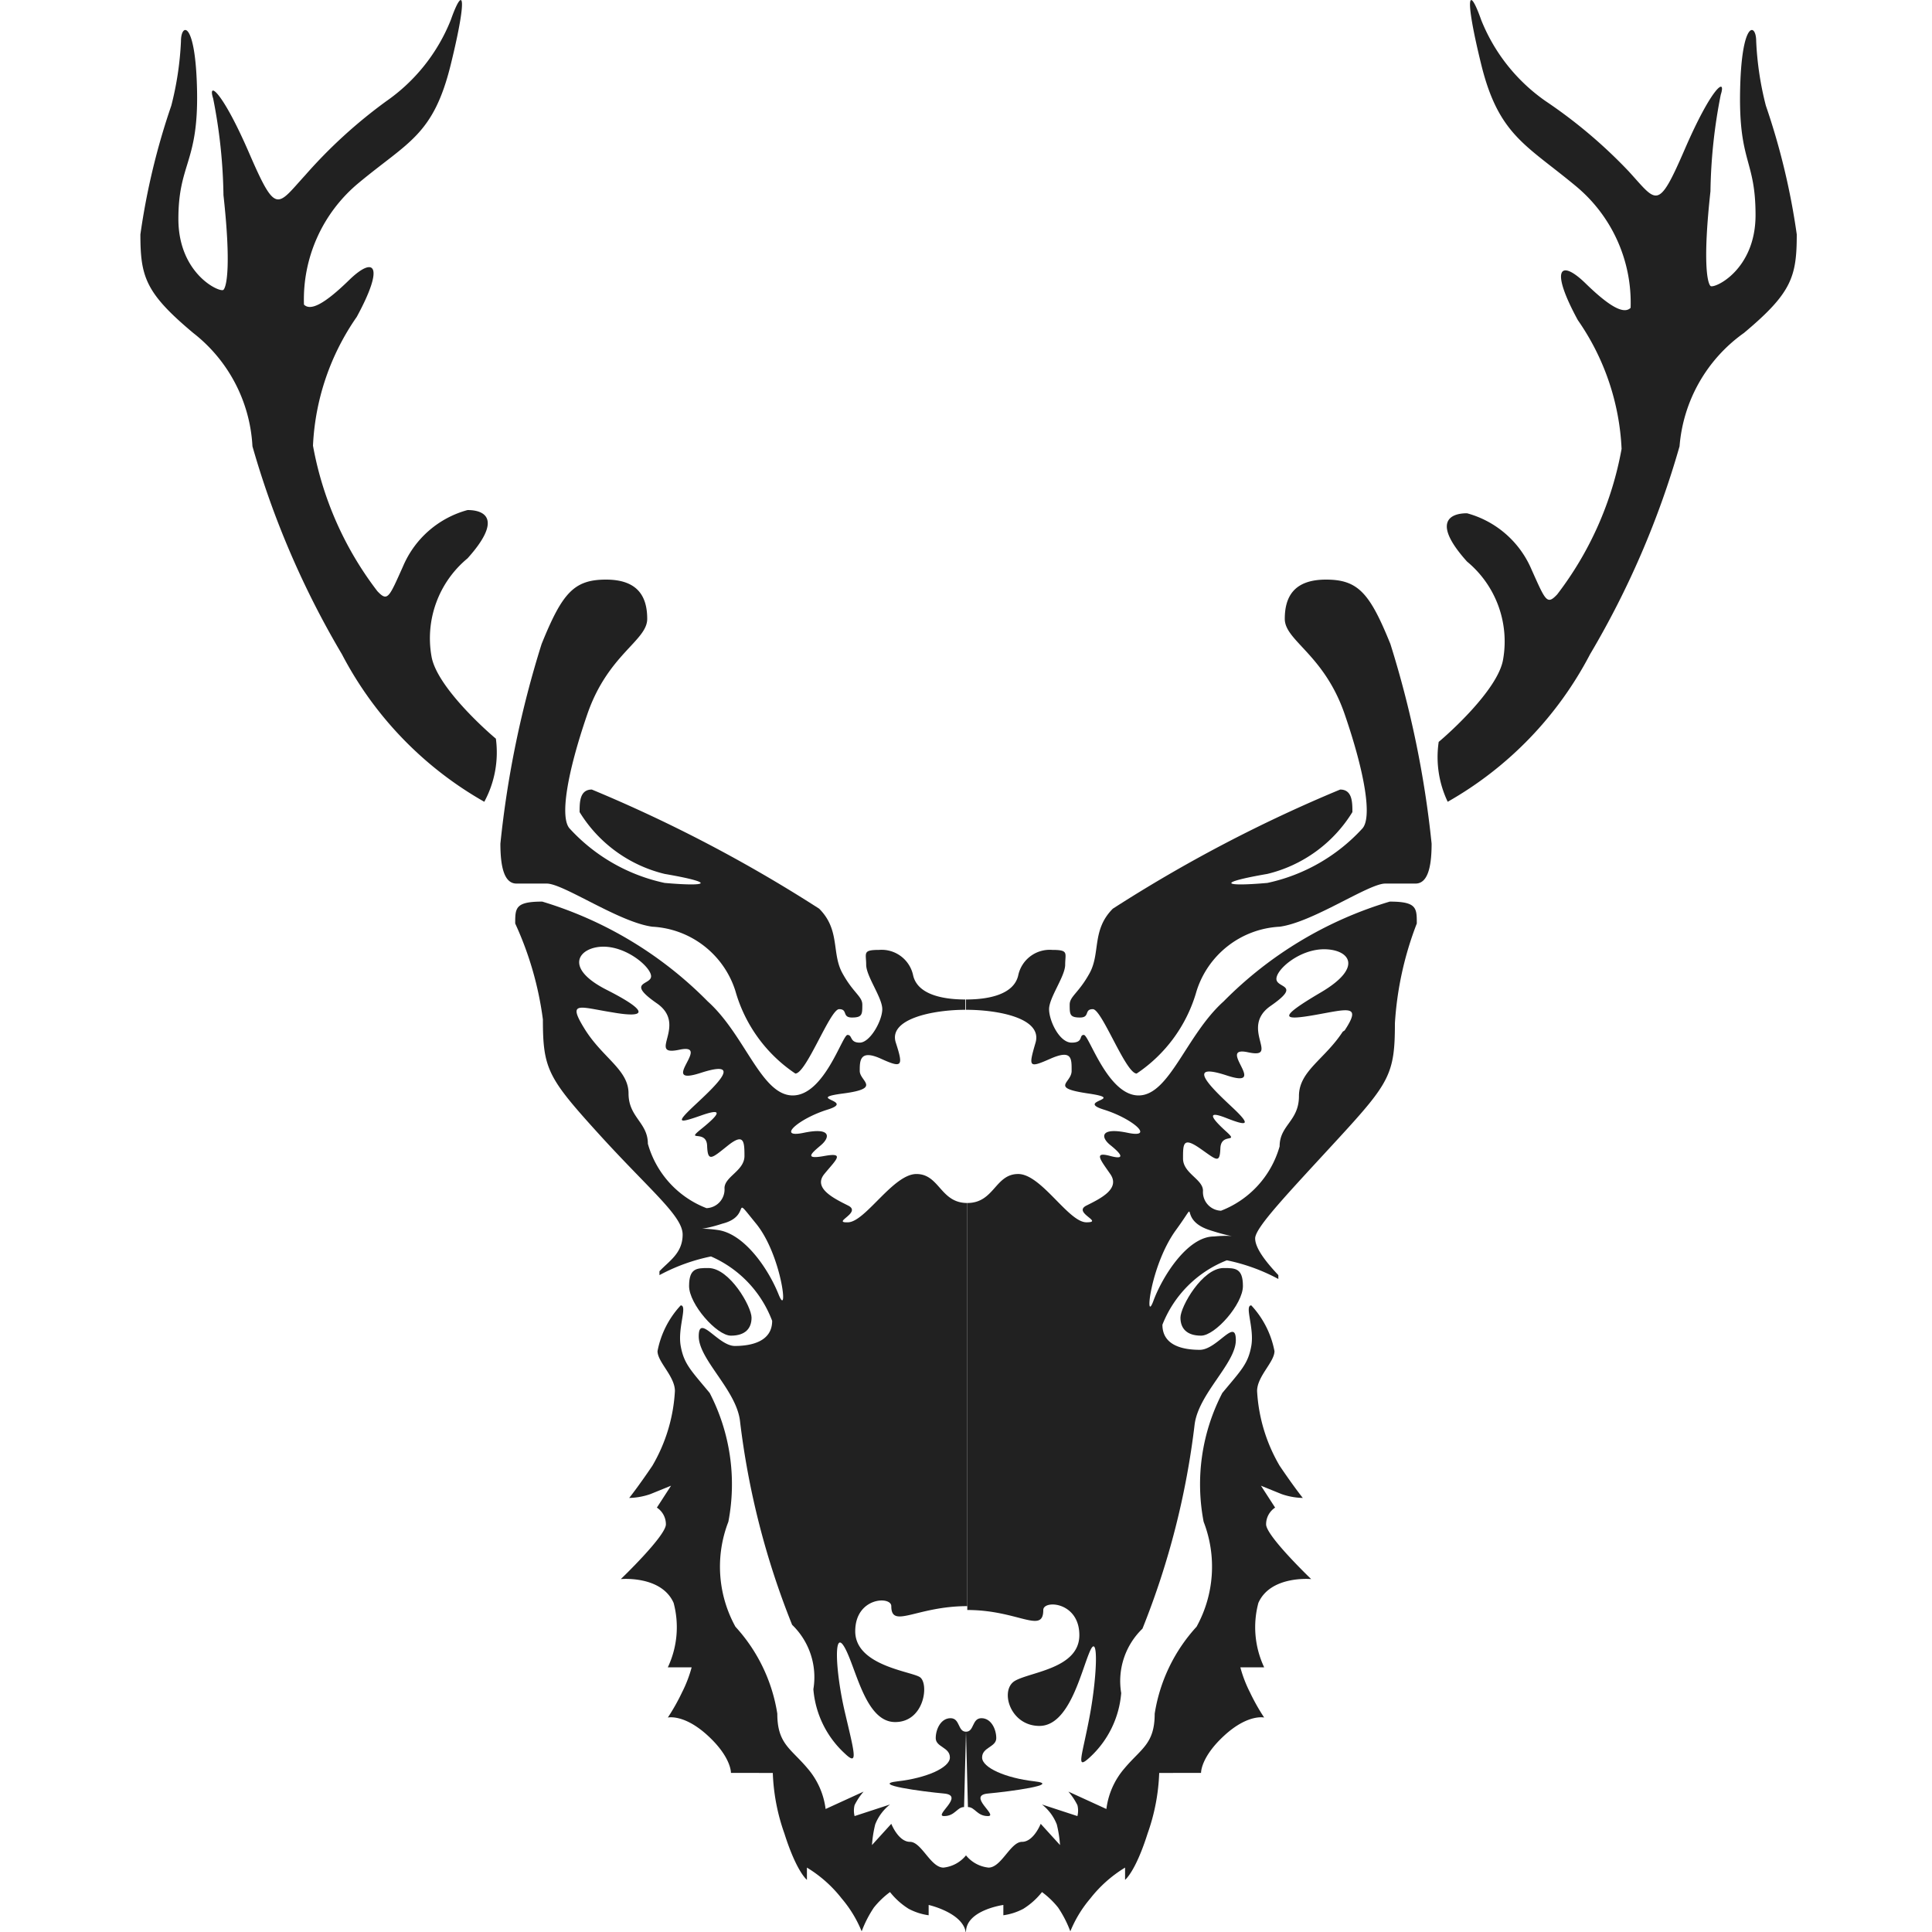 <svg xmlns="http://www.w3.org/2000/svg" viewBox="0 0 30 30"><path d="M15,26.89c.13,0,.09-.21.24-.21s.23.17.23.31-.22.14-.22.3.37.32.81.37-.39.16-.72.19.17.35,0,.35-.2-.14-.31-.14Z" transform="translate(0 0)" fill="#212121"/><path d="M19,19.69c.18,0,.3,0,.3.28s-.43.77-.65.77-.32-.11-.32-.28S18.67,19.69,19,19.69Z" transform="translate(0 0)" fill="#212121"/><path d="M16.61,15.6c0,.15,0,.2.16.2s.06-.13.2-.13.51,1,.68,1a2.29,2.29,0,0,0,.93-1.28,1.43,1.43,0,0,1,1.29-1c.52-.07,1.38-.67,1.64-.67s.29,0,.47,0,.25-.23.25-.62A15.67,15.67,0,0,0,21.59,10c-.32-.79-.5-1-1-1s-.64.27-.64.61.61.55.93,1.48.43,1.62.27,1.78a2.79,2.79,0,0,1-1.47.84c-.68.06-.81,0,0-.14A2.14,2.14,0,0,0,21,12.61c0-.15,0-.35-.19-.35a22.4,22.4,0,0,0-3.53,1.85c-.33.33-.19.69-.36,1S16.61,15.47,16.61,15.6Z" transform="translate(0 0)" fill="#212121"/><path d="M22.48,12.45a5.62,5.62,0,0,0,2.21-2.29,13.71,13.71,0,0,0,1.39-3.23,2.39,2.39,0,0,1,1-1.76c.74-.62.82-.87.82-1.53a10.8,10.8,0,0,0-.48-2,4.86,4.86,0,0,1-.15-1c0-.29-.23-.33-.25.78s.24,1.06.24,1.92-.65,1.15-.7,1.1-.12-.38,0-1.47a8.24,8.24,0,0,1,.16-1.5c.09-.28-.14-.12-.56.85s-.43.82-.87.34A7.68,7.68,0,0,0,24,1.57a2.8,2.8,0,0,1-1-1.26C22.81-.23,22.73-.1,23,1s.7,1.25,1.47,1.89a2.35,2.35,0,0,1,.85,1.89c-.1.1-.31,0-.7-.38s-.56-.24-.12.57a3.8,3.8,0,0,1,.68,2,5.24,5.24,0,0,1-1,2.26c-.16.17-.18.1-.4-.39a1.52,1.52,0,0,0-1-.87c-.29,0-.53.16,0,.75a1.61,1.61,0,0,1,.56,1.52c-.08.48-.89,1.19-1,1.28A1.61,1.61,0,0,0,22.48,12.45Z" transform="translate(0 0)" fill="#212121"/><path d="M19.43,20.27a1.44,1.44,0,0,1,.36.71c0,.17-.27.39-.27.62a2.57,2.57,0,0,0,.35,1.16c.23.34.36.5.36.5a1.07,1.07,0,0,1-.33-.06l-.32-.13.22.34a.31.31,0,0,0-.14.26c0,.18.7.85.7.85s-.63-.06-.82.37a1.46,1.46,0,0,0,.09,1h-.37a2,2,0,0,0,.15.39,3.19,3.19,0,0,0,.22.39s-.25-.06-.62.28-.36.58-.36.58H18a3.12,3.12,0,0,1-.18.94c-.19.6-.35.72-.35.72V29a2,2,0,0,0-.54.48,1.88,1.88,0,0,0-.31.51,1.76,1.76,0,0,0-.19-.37,1.33,1.33,0,0,0-.25-.24,1.13,1.13,0,0,1-.29.26.93.93,0,0,1-.31.1v-.16S15,29.66,15,30V28.81a.52.52,0,0,0,.35.19c.2,0,.34-.4.52-.4s.29-.28.29-.28l.3.33a1.87,1.87,0,0,0-.05-.32.73.73,0,0,0-.23-.31l.55.18a.35.35,0,0,0,0-.17,1,1,0,0,0-.14-.21l.59.27a1.19,1.19,0,0,1,.28-.63c.26-.31.47-.38.47-.85a2.59,2.59,0,0,1,.65-1.35,1.93,1.93,0,0,0,.11-1.63,3.08,3.08,0,0,1,.29-2c.29-.35.4-.45.45-.73S19.32,20.27,19.43,20.27Z" transform="translate(0 0)" fill="#212121"/><path d="M21.58,14A6.06,6.06,0,0,0,19,15.55c-.58.52-.84,1.46-1.32,1.46s-.77-.94-.85-.94,0,.12-.19.12-.35-.34-.35-.52.25-.51.25-.69.06-.23-.2-.23a.5.5,0,0,0-.53.4c-.07.29-.45.37-.81.37v.16c.5,0,1.19.13,1.08.51s-.11.4.23.25.33,0,.33.19-.35.26.26.35-.21.11.24.25.8.45.37.36-.42.07-.27.19.26.24,0,.17-.16.05,0,.28-.15.38-.37.49.28.26,0,.26-.7-.75-1.06-.75-.37.45-.79.45V25c.79,0,1.18.38,1.18,0,0-.16.56-.13.56.39s-.76.57-1,.71-.08.7.38.7.64-.82.78-1.15.12.36,0,1-.22.84,0,.64a1.52,1.52,0,0,0,.49-1,1.13,1.13,0,0,1,.33-1,12.43,12.43,0,0,0,.81-3.17c.06-.48.64-.95.64-1.31s-.29.15-.56.15-.58-.07-.58-.39a1.77,1.77,0,0,1,1-1,2.92,2.92,0,0,1,.8.29,0,0,0,0,0,0-.06c-.15-.16-.36-.4-.36-.57s.51-.7,1.3-1.56.87-1,.87-1.78A5.16,5.16,0,0,1,22,14.34C22,14.1,22,14,21.58,14Zm-2.73,5.2c-.41,0-.8.62-.94,1s-.05-.55.35-1.1,0-.17.52,0S19.26,19.16,18.85,19.2Zm2-3.18c-.28.43-.68.61-.68,1s-.3.45-.3.78a1.51,1.51,0,0,1-.91,1,.29.29,0,0,1-.28-.31c0-.18-.31-.27-.31-.5s0-.34.26-.16.31.25.32,0,.3-.07.09-.26-.33-.34,0-.21.4.12.09-.17-.75-.71-.08-.49-.18-.47.33-.36-.14-.38.35-.72.09-.27.09-.42.36-.46.74-.46.63.27-.05.67-.6.44-.09.35S21.15,15.59,20.88,16Z" transform="translate(0 0)" fill="#212121"/><path d="M15,26.89c-.13,0-.09-.21-.24-.21s-.23.17-.23.31.22.14.22.3-.37.32-.81.37.39.16.72.19-.17.35,0,.35.2-.14.31-.14Z" transform="translate(0 0)" fill="#212121"/><path d="M11,19.69c-.18,0-.3,0-.3.28s.43.77.65.77.32-.11.32-.28S11.33,19.69,11,19.69Z" transform="translate(0 0)" fill="#212121"/><path d="M13.39,15.6c0,.15,0,.2-.16.2s-.06-.13-.2-.13-.51,1-.68,1a2.29,2.29,0,0,1-.93-1.28,1.43,1.43,0,0,0-1.29-1c-.52-.07-1.38-.67-1.64-.67s-.29,0-.47,0-.25-.23-.25-.62A15.67,15.67,0,0,1,8.41,10c.32-.79.5-1,1-1s.64.27.64.61-.61.55-.93,1.48-.43,1.62-.27,1.78a2.79,2.79,0,0,0,1.47.84c.68.06.81,0,0-.14A2.14,2.14,0,0,1,9,12.61c0-.15,0-.35.19-.35a22.4,22.4,0,0,1,3.53,1.85c.33.33.19.69.36,1S13.39,15.47,13.39,15.6Z" transform="translate(0 0)" fill="#212121"/><path d="M7.52,12.45a5.62,5.62,0,0,1-2.21-2.29A13.71,13.71,0,0,1,3.92,6.93,2.39,2.39,0,0,0,3,5.17c-.74-.62-.82-.87-.82-1.53a10.8,10.8,0,0,1,.48-2,4.86,4.86,0,0,0,.15-1c0-.29.23-.33.25.78S2.77,2.54,2.77,3.4s.65,1.15.7,1.1.12-.38,0-1.47a8.24,8.24,0,0,0-.16-1.5c-.09-.28.14-.12.56.85s.43.82.87.34A7.68,7.68,0,0,1,6,1.57,2.8,2.8,0,0,0,7,.31C7.19-.23,7.27-.1,7,1S6.34,2.2,5.57,2.84a2.35,2.35,0,0,0-.85,1.89c.1.1.31,0,.7-.38s.56-.24.12.57a3.8,3.8,0,0,0-.68,2,5.24,5.24,0,0,0,1,2.26c.16.17.18.1.4-.39a1.52,1.52,0,0,1,1-.87c.29,0,.53.16,0,.75a1.61,1.61,0,0,0-.56,1.52c.08.48.89,1.19,1,1.28A1.61,1.61,0,0,1,7.52,12.45Z" transform="translate(0 0)" fill="#212121"/><path d="M10.57,20.27a1.44,1.44,0,0,0-.36.71c0,.17.27.39.27.62a2.57,2.57,0,0,1-.35,1.16c-.23.34-.36.5-.36.5a1.07,1.07,0,0,0,.33-.06l.32-.13-.22.34a.31.31,0,0,1,.14.26c0,.18-.7.85-.7.85s.63-.06.82.37a1.46,1.46,0,0,1-.09,1h.37a2,2,0,0,1-.15.39,3.19,3.19,0,0,1-.22.39s.25-.06.62.28.36.58.36.58H12a3.12,3.12,0,0,0,.18.94c.19.6.35.72.35.72V29a2,2,0,0,1,.54.48,1.88,1.88,0,0,1,.31.51,1.76,1.76,0,0,1,.19-.37,1.33,1.33,0,0,1,.25-.24,1.13,1.13,0,0,0,.29.26.93.93,0,0,0,.31.1v-.16s.58.13.58.47V28.81a.52.52,0,0,1-.35.19c-.2,0-.34-.4-.52-.4s-.29-.28-.29-.28l-.3.33a1.87,1.87,0,0,1,.05-.32.73.73,0,0,1,.23-.31l-.55.18a.35.35,0,0,1,0-.17,1,1,0,0,1,.14-.21l-.59.27a1.19,1.19,0,0,0-.28-.63c-.26-.31-.47-.38-.47-.85a2.59,2.59,0,0,0-.65-1.35,1.93,1.93,0,0,1-.11-1.63,3.08,3.08,0,0,0-.29-2c-.29-.35-.4-.45-.45-.73S10.68,20.27,10.57,20.27Z" transform="translate(0 0)" fill="#212121"/><path d="M8,14.34a5.16,5.16,0,0,1,.43,1.49c0,.77.08.91.87,1.78s1.3,1.27,1.3,1.56-.21.41-.36.57a0,0,0,0,0,0,.06,2.92,2.92,0,0,1,.8-.29,1.77,1.77,0,0,1,.95,1c0,.32-.32.39-.58.39s-.56-.51-.56-.15.58.83.64,1.31a12.43,12.43,0,0,0,.81,3.17,1.13,1.13,0,0,1,.33,1,1.52,1.52,0,0,0,.49,1c.21.2.15,0,0-.64s-.18-1.33,0-1,.32,1.15.78,1.15.53-.61.38-.7-1-.18-1-.71.56-.55.56-.39c0,.36.39,0,1.18,0V18.68c-.42,0-.43-.45-.79-.45s-.79.74-1.06.75.22-.15,0-.26-.55-.27-.37-.49.33-.34,0-.28-.19-.05-.05-.17.16-.28-.27-.19-.08-.22.37-.36-.37-.17.24-.25.26-.19.26-.35,0-.34.33-.19.35.12.23-.25.58-.51,1.08-.51v-.16c-.36,0-.74-.08-.81-.37a.5.5,0,0,0-.53-.4c-.26,0-.2.05-.2.23s.25.51.25.69-.19.52-.35.52-.11-.12-.19-.12-.36.94-.85.94-.74-.94-1.32-1.46A6.06,6.06,0,0,0,8.42,14C8,14,8,14.1,8,14.34ZM11.22,19c.47-.12.12-.49.52,0s.51,1.5.35,1.1-.53-.94-.94-1S10.76,19.15,11.22,19ZM9.51,15.72c.51.09.6,0-.09-.35S9,14.7,9.37,14.7s.74.32.74.46-.4.08.09.42-.17.83.35.72-.35.58.33.36.23.2-.08.49-.28.3.09.17.26,0,0,.21.08,0,.09.26.07.2.32,0,.26-.07.26.16-.31.32-.31.5a.29.29,0,0,1-.28.31,1.51,1.51,0,0,1-.91-1c0-.33-.3-.41-.3-.78s-.4-.55-.68-1S9,15.64,9.51,15.72Z" transform="translate(0 0)" fill="#212121"/><rect width="30" height="30" fill="none"/></svg>